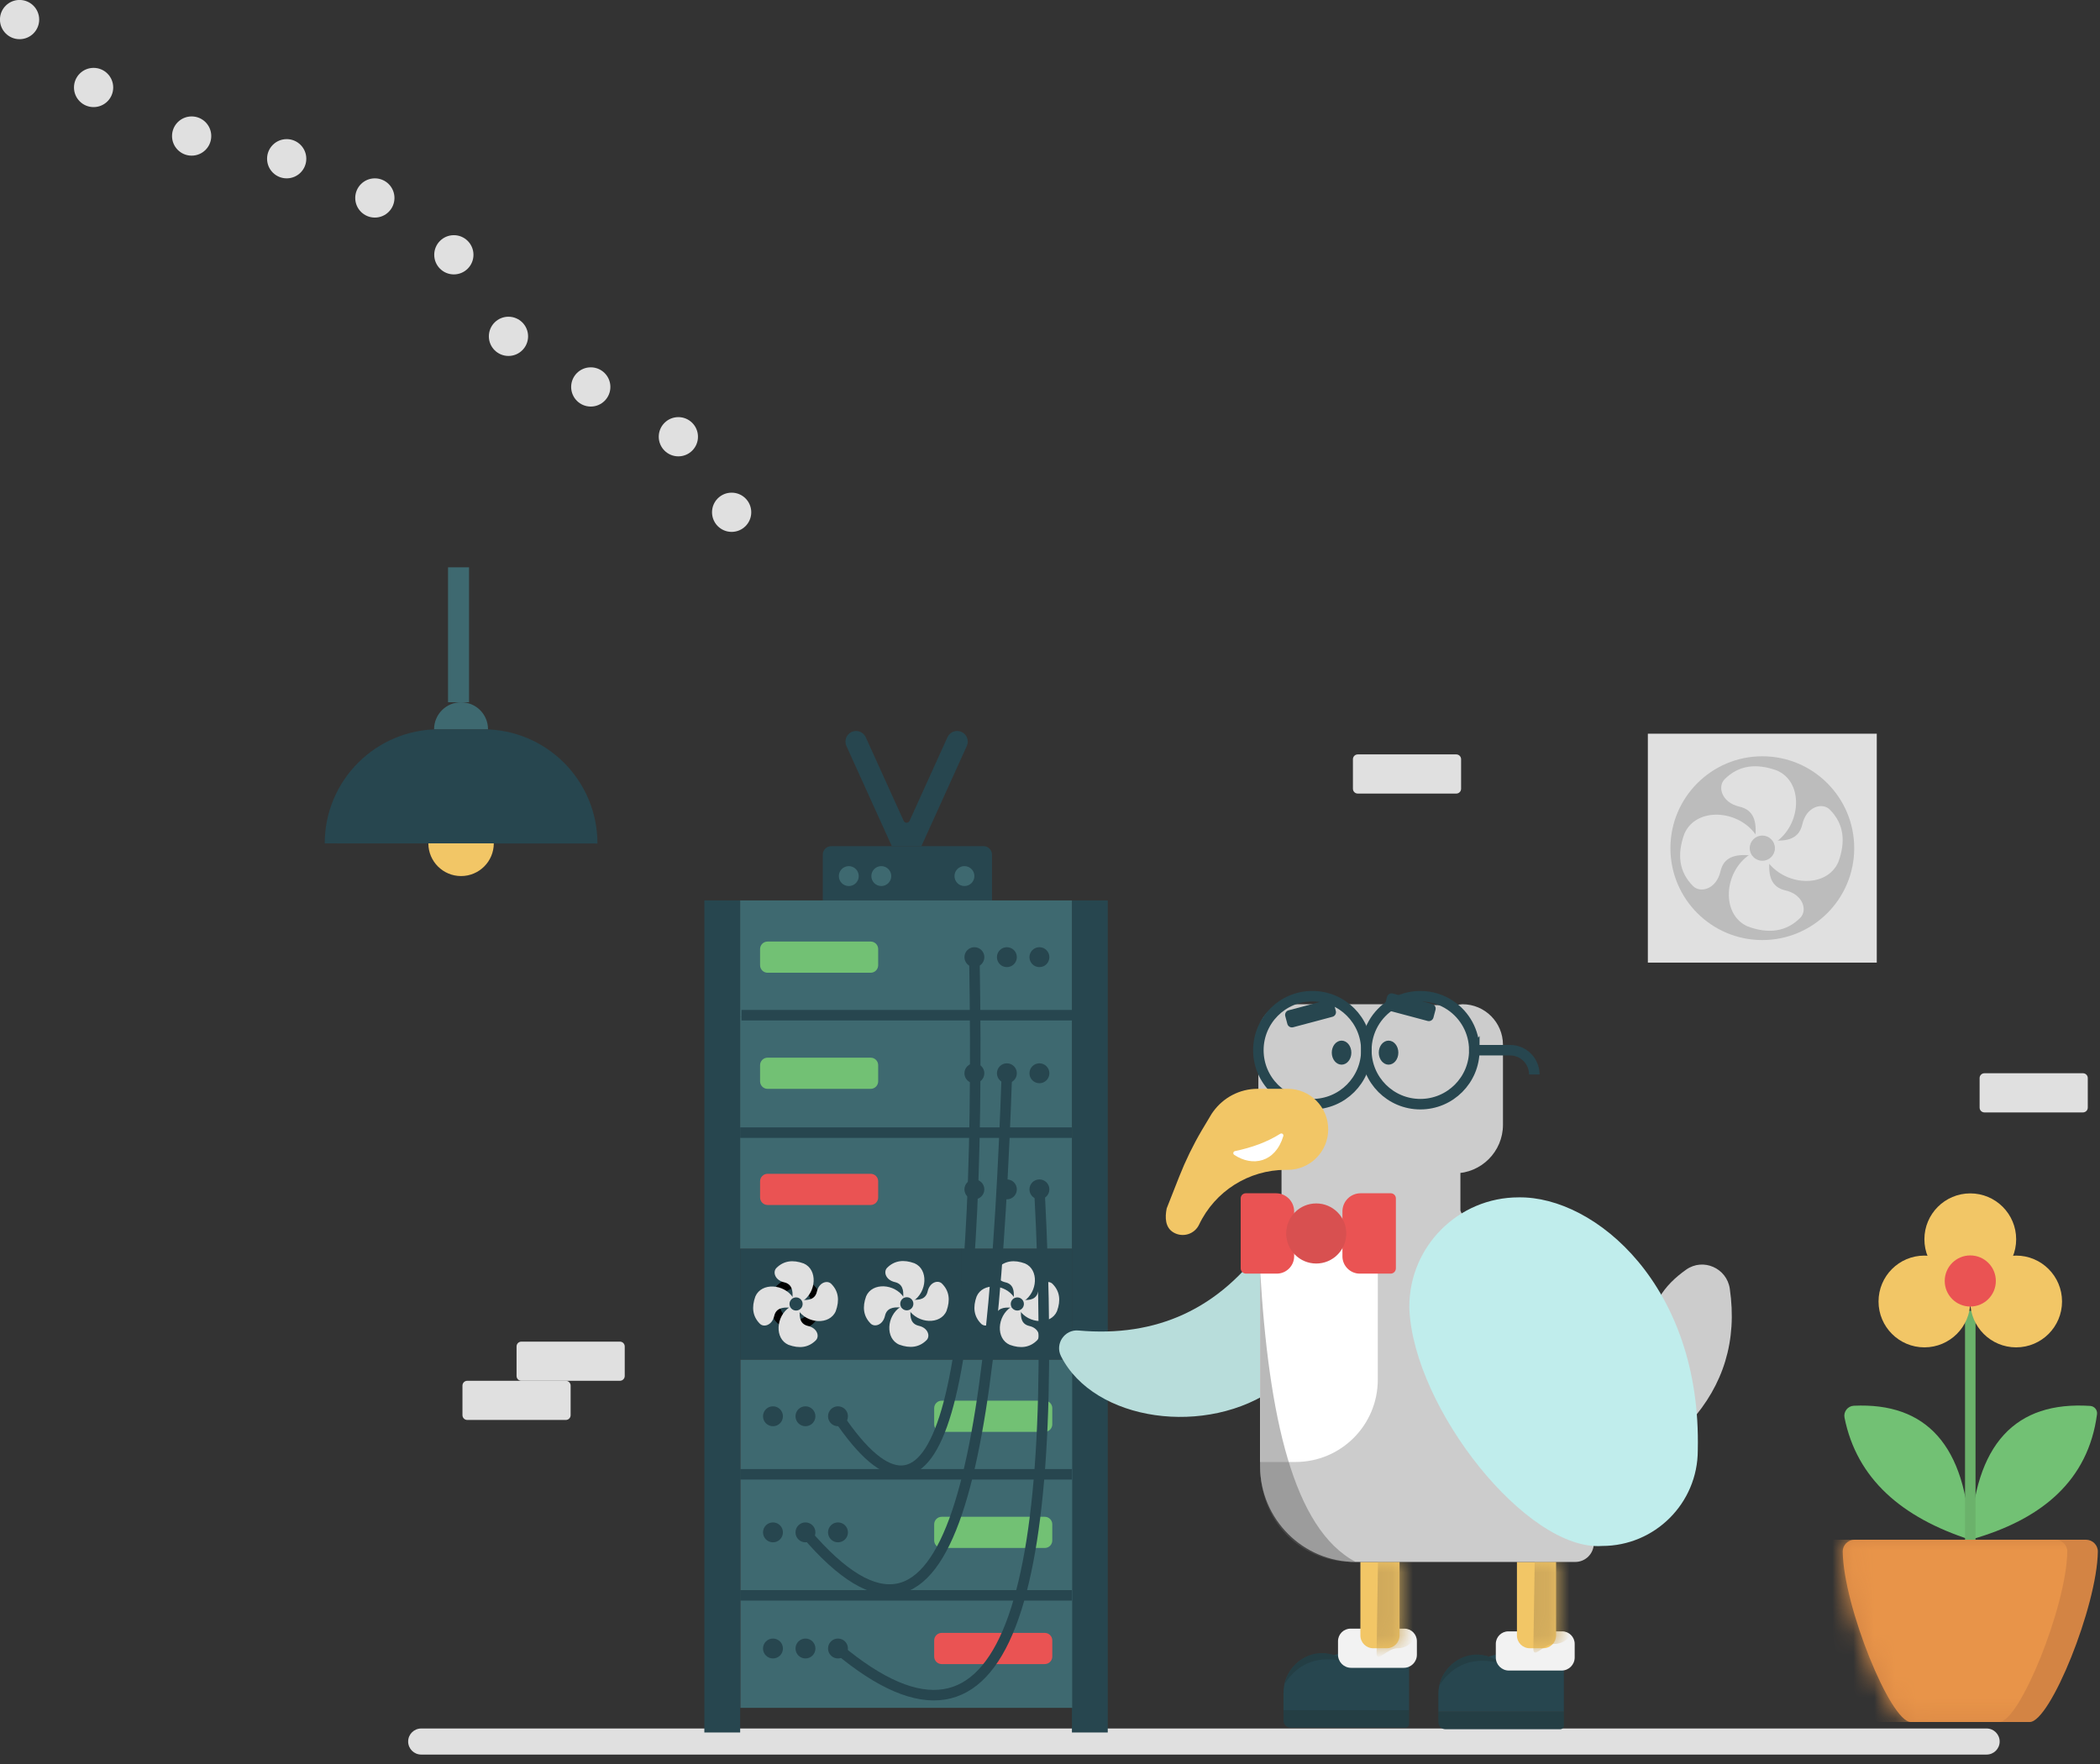 <svg height="84" viewBox="0 0 100 84" width="100" xmlns="http://www.w3.org/2000/svg" xmlns:xlink="http://www.w3.org/1999/xlink"><rect x="0" y="0" width="100" height="84" fill="#333333" stroke="none"/><mask id="a" fill="#fff"><path d="m11.584 0h-11.018c-.314 0-.571.256-.566.57.037 2.591 2.267 8.111 3.244 8.111h5.662c.977 0 3.207-5.52 3.244-8.111.004-.314-.252-.57-.566-.57z" fill="#fff" fill-rule="evenodd"/></mask><mask id="b" fill="#fff"><path d="m0 0v3.501c0 .336.272.609.609.609h.646c.336 0 .609-.273.609-.609v-3.501z" fill="#fff" fill-rule="evenodd"/></mask><mask id="c" fill="#fff"><path d="m0 0v3.501c0 .336.273.609.609.609h.646c.336 0 .609-.273.609-.609v-3.501z" fill="#fff" fill-rule="evenodd"/></mask><g fill="none" fill-rule="evenodd" transform="translate(-.001 -.001)"><path d="m8.057 2.583h-8.057v-2.183c0-.221.179-.4.4-.4h7.257c.221 0 .4.179.4.4z" fill="#27464f" fill-rule="nonzero" transform="translate(39.182 40.295)"/><path d="m0 0h10.901v10.901h-10.901z" fill="#e0e0e0" transform="matrix(-1 0 0 1 89.371 34.939)"/><g fill-rule="nonzero" transform="translate(79.129 35.613)"><path d="m4.376 0c-2.417 0-4.376 1.959-4.376 4.376 0 2.417 1.959 4.376 4.376 4.376 2.417 0 4.376-1.959 4.376-4.376 0-2.417-1.959-4.376-4.376-4.376" fill="#bcbcbc" transform="matrix(0 -1 -1 0 9.168 9.153)"/><g fill="#e0e0e0"><path d="m.586.008c1.5-.129 2.874 1.392 2.213 2.631-.551.897-1.277 1.336-2.213 1.227-.499-.058-.806-.783-.26-1.462.431-.537.233-1.055-.326-1.629" transform="matrix(.784 -.62 -.62 -.784 4.937 4.886)"/><path d="m.586.008c1.5-.129 2.874 1.392 2.212 2.631-.551.897-1.277 1.336-2.212 1.226-.499-.058-.806-.783-.26-1.461.431-.537.233-1.055-.326-1.63" transform="matrix(.62 .784 .784 -.62 4.61 4.876)"/><path d="m.586.008c1.5-.129 2.874 1.392 2.213 2.631-.551.897-1.277 1.336-2.213 1.227-.499-.058-.805-.783-.26-1.462.431-.537.233-1.055-.326-1.629" transform="matrix(-.784 .62 .62 .784 4.659 4.702)"/><path d="m.586.008c1.5-.129 2.874 1.392 2.212 2.631-.551.897-1.277 1.336-2.212 1.226-.499-.058-.806-.783-.26-1.461.431-.537.233-1.055-.326-1.63" transform="matrix(-.62 -.784 -.784 .62 4.886 4.644)"/></g><path d="m.6 0c-.332 0-.6.269-.6.6 0 .331.269.6.6.6s.6-.269.6-.6c0-.332-.269-.6-.6-.6" fill="#bcbcbc" transform="matrix(0 -1 -1 0 5.392 5.377)"/></g><path d="m75.165 1.243h-74.544c-.343 0-.621-.278-.621-.621 0-.343.278-.621.621-.621h74.544c.343 0 .621.278.621.621 0 .343-.278.621-.621.621z" fill="#e0e0e0" fill-rule="nonzero" transform="translate(19.437 82.309)"/><path d="m2.26 0c-2.436 1.753-2.989 5.15-1.236 7.585l1.236 1.717c1.753 2.436 5.15 2.989 7.586 1.236z" fill="#27464f" fill-rule="nonzero" transform="matrix(.584 .812 .812 -.584 14.144 38.327)"/><path d="m3.117 0c0 .861-.698 1.558-1.558 1.558-.861 0-1.558-.698-1.558-1.558" fill="#f2c666" fill-rule="nonzero" transform="translate(20.398 40.16)"/><path d="m0 1.284c0-.709.575-1.284 1.284-1.284.709 0 1.284.575 1.284 1.284" fill="#3e6970" fill-rule="nonzero" transform="translate(20.672 33.442)"/><path d="m0 0h1v6.425h-1z" fill="#3e6970" transform="matrix(-1 0 0 1 22.336 27.016)"/><path d="m33.541 42.878h1.706v39.622h-1.706z" fill="#27464f"/><path d="m51.045 42.878h1.706v39.622h-1.706z" fill="#27464f"/><path d="m4.922 1.864h-4.693c-.126 0-.229-.102-.229-.229v-1.407c0-.126.102-.229.229-.229h4.693c.126 0 .229.103.229.229v1.407c0 .126-.102.229-.229.229" fill="#e0e0e0" fill-rule="nonzero" transform="translate(24.599 63.889)"/><path d="m4.921 1.864h-4.693c-.126 0-.229-.102-.229-.229v-1.407c0-.126.102-.229.229-.229h4.693c.126 0 .229.103.229.229v1.407c0 .126-.102.229-.229.229" fill="#e0e0e0" fill-rule="nonzero" transform="translate(22.024 65.754)"/><path d="m4.922 1.864h-4.693c-.126 0-.229-.102-.229-.229v-1.407c0-.126.102-.229.229-.229h4.693c.126 0 .229.103.229.229v1.407c0 .126-.102.229-.229.229" fill="#e0e0e0" fill-rule="nonzero" transform="translate(64.426 35.926)"/><path d="m4.922 1.864h-4.693c-.126 0-.229-.102-.229-.229v-1.407c0-.126.102-.229.229-.229h4.693c.126 0 .229.102.229.229v1.407c0 .126-.102.229-.229.229" fill="#e0e0e0" fill-rule="nonzero" transform="translate(94.268 51.109)"/><path d="m0 0h15.798v5.529h-15.798z" fill="#3e6970" transform="matrix(-1 0 0 1 51.045 42.878)"/><path d="m5.266 1.485h-4.908c-.198 0-.358-.16-.358-.358v-.769c0-.198.16-.358.358-.358h4.908c.198 0 .358.16.358.358v.769c0 .198-.16.358-.358.358" fill="#72c174" fill-rule="nonzero" transform="translate(36.195 44.837)"/><path d="m.474 0c-.262 0-.474.212-.474.474s.212.474.474.474c.262 0 .474-.212.474-.474s-.212-.474-.474-.474" fill="#27464f" fill-rule="nonzero" transform="matrix(0 -1 -1 0 46.875 46.054)"/><path d="m.474 0c-.262 0-.474.212-.474.474 0 .262.212.474.474.474.262 0 .474-.212.474-.474 0-.262-.212-.474-.474-.474" fill="#27464f" fill-rule="nonzero" transform="matrix(0 -1 -1 0 48.422 46.054)"/><path d="m.474 0c-.262 0-.474.212-.474.474 0 .262.212.474.474.474s.474-.212.474-.474c0-.262-.212-.474-.474-.474" fill="#3e6970" fill-rule="nonzero" transform="matrix(0 -1 -1 0 40.894 42.194)"/><path d="m.474 0c-.262 0-.474.212-.474.474s.212.474.474.474.474-.212.474-.474-.212-.474-.474-.474" fill="#3e6970" fill-rule="nonzero" transform="matrix(0 -1 -1 0 42.442 42.193)"/><path d="m.474 0c-.262 0-.474.212-.474.474 0 .262.212.474.474.474.262 0 .474-.212.474-.474 0-.262-.212-.474-.474-.474" fill="#27464f" fill-rule="nonzero" transform="matrix(0 -1 -1 0 49.971 46.054)"/><path d="m.474 0c-.262 0-.474.212-.474.474 0 .262.212.474.474.474s.474-.212.474-.474c0-.262-.212-.474-.474-.474" fill="#3e6970" fill-rule="nonzero" transform="matrix(0 -1 -1 0 46.401 42.193)"/><path d="m0 0h15.798v5.529h-15.798z" fill="#3e6970" transform="matrix(-1 0 0 1 51.045 48.407)"/><path d="m5.266 1.485h-4.908c-.198 0-.358-.16-.358-.358v-.769c0-.198.16-.358.358-.358h4.908c.198 0 .358.16.358.358v.769c0 .198-.16.358-.358.358" fill="#72c174" fill-rule="nonzero" transform="translate(36.195 50.366)"/><path d="m.474 0c-.262 0-.474.212-.474.474s.212.474.474.474.474-.212.474-.474-.212-.474-.474-.474" fill="#27464f" fill-rule="nonzero" transform="matrix(0 -1 -1 0 46.874 51.583)"/><path d="m.474 0c-.262 0-.474.212-.474.474 0 .262.212.474.474.474s.474-.212.474-.474c0-.262-.212-.474-.474-.474" fill="#27464f" fill-rule="nonzero" transform="matrix(0 -1 -1 0 48.422 51.583)"/><path d="m.474 0c-.262 0-.474.212-.474.474 0 .262.212.474.474.474s.474-.212.474-.474c0-.262-.212-.474-.474-.474" fill="#27464f" fill-rule="nonzero" transform="matrix(0 -1 -1 0 49.971 51.583)"/><path d="m0 0h15.798v5.529h-15.798z" fill="#3e6970" transform="matrix(-1 0 0 1 51.045 53.936)"/><path d="m5.266 1.485h-4.908c-.198 0-.358-.16-.358-.358v-.769c0-.198.16-.358.358-.358h4.908c.198 0 .358.16.358.358v.769c0 .198-.16.358-.358.358" fill="#ea5353" fill-rule="nonzero" transform="translate(36.195 55.896)"/><path d="m.474 0c-.262 0-.474.212-.474.474s.212.474.474.474.474-.212.474-.474-.212-.474-.474-.474" fill="#27464f" fill-rule="nonzero" transform="matrix(0 -1 -1 0 46.874 57.112)"/><path d="m.474 0c-.262 0-.474.212-.474.474 0 .262.212.474.474.474s.474-.212.474-.474c0-.262-.212-.474-.474-.474" fill="#27464f" fill-rule="nonzero" transform="matrix(0 -1 -1 0 48.422 57.112)"/><path d="m.474 0c-.262 0-.474.212-.474.474 0 .262.212.474.474.474s.474-.212.474-.474c0-.262-.212-.474-.474-.474" fill="#27464f" fill-rule="nonzero" transform="matrix(0 -1 -1 0 49.971 57.112)"/><path d="m35.26 64.741h15.798v11.059h-15.798z" fill="#3e6970"/><path d="m.358 1.485h4.908c.198 0 .358-.16.358-.358v-.769c0-.198-.16-.358-.358-.358h-4.908c-.198 0-.358.16-.358.358v.769c0 .198.16.358.358.358" fill="#72c174" fill-rule="nonzero" transform="translate(44.486 66.699)"/><path d="m.474 0c.262 0 .474.212.474.474s-.212.474-.474.474-.474-.212-.474-.474.212-.474.474-.474" fill="#27464f" fill-rule="nonzero" transform="matrix(0 1 1 0 39.431 66.968)"/><path d="m.474 0c.262 0 .474.212.474.474s-.212.474-.474.474-.474-.212-.474-.474.212-.474.474-.474" fill="#27464f" fill-rule="nonzero" transform="matrix(0 1 1 0 37.882 66.968)"/><path d="m.474 0c.262 0 .474.212.474.474 0 .262-.212.474-.474.474s-.474-.212-.474-.474c0-.262.212-.474.474-.474" fill="#27464f" fill-rule="nonzero" transform="matrix(0 1 1 0 36.335 66.968)"/><path d="m.358 1.485h4.908c.198 0 .358-.16.358-.358v-.769c0-.198-.16-.358-.358-.358h-4.908c-.198 0-.358.16-.358.358v.769c0 .198.16.358.358.358" fill="#72c174" fill-rule="nonzero" transform="translate(44.486 72.229)"/><path d="m.474 0c.262 0 .474.212.474.474s-.212.474-.474.474-.474-.212-.474-.474.212-.474.474-.474" fill="#27464f" fill-rule="nonzero" transform="matrix(0 1 1 0 39.431 72.497)"/><path d="m.474 0c.262 0 .474.212.474.474s-.212.474-.474.474-.474-.212-.474-.474.212-.474.474-.474" fill="#27464f" fill-rule="nonzero" transform="matrix(0 1 1 0 37.882 72.497)"/><path d="m.474 0c.262 0 .474.212.474.474 0 .262-.212.474-.474.474s-.474-.212-.474-.474c0-.262.212-.474.474-.474" fill="#27464f" fill-rule="nonzero" transform="matrix(0 1 1 0 36.335 72.497)"/><path d="m35.26 75.798h15.798v5.529h-15.798z" fill="#3e6970"/><path d="m.358 1.485h4.908c.198 0 .358-.16.358-.358v-.769c0-.198-.16-.358-.358-.358h-4.908c-.198 0-.358.16-.358.358v.769c0 .198.16.358.358.358" fill="#ea5353" fill-rule="nonzero" transform="translate(44.486 77.758)"/><path d="m.474 0c.262 0 .474.212.474.474s-.212.474-.474.474c-.262 0-.474-.212-.474-.474s.212-.474.474-.474" fill="#27464f" fill-rule="nonzero" transform="matrix(0 1 1 0 39.431 78.027)"/><path d="m.474 0c.262 0 .474.212.474.474s-.212.474-.474.474c-.262 0-.474-.212-.474-.474s.212-.474.474-.474" fill="#27464f" fill-rule="nonzero" transform="matrix(0 1 1 0 37.883 78.027)"/><path d="m.474 0c.262 0 .474.212.474.474 0 .262-.212.474-.474.474-.262 0-.474-.212-.474-.474 0-.262.212-.474.474-.474" fill="#27464f" fill-rule="nonzero" transform="matrix(0 1 1 0 36.335 78.027)"/><path d="m0 0h5.275v5.275h-5.275z" fill="#27464f" transform="matrix(-1 0 0 1 40.523 59.467)"/><path d="m0 0h5.275v5.275h-5.275z" fill="#27464f" transform="matrix(-1 0 0 1 45.796 59.467)"/><path d="m0 0h5.275v5.275h-5.275z" fill="#27464f" transform="matrix(-1 0 0 1 51.045 59.467)"/><path d="m.319 0c-.176 0-.319.143-.319.319s.143.319.319.319.319-.143.319-.319-.143-.319-.319-.319" fill="#fff" fill-rule="nonzero" transform="matrix(0 -1 -1 0 38.203 62.421)"/><circle cx=".319" cy=".319" r="1" stroke="#000" stroke-width=".5" transform="matrix(0 -1 -1 0 38.203 62.421)"/><g fill-rule="nonzero" transform="translate(35.407 59.602)"><g fill="#e0e0e0"><path d="m.306.004c.783-.067 1.5.727 1.155 1.373-.288.468-.667.697-1.155.64-.26-.03-.42-.408-.136-.762.225-.281.121-.551-.17-.85" transform="matrix(.784 -.62 -.62 -.784 2.577 2.55)"/><path d="m.306.004c.782-.067 1.5.727 1.155 1.373-.288.468-.667.697-1.155.64-.26-.03-.42-.408-.136-.763.225-.28.121-.551-.17-.85" transform="matrix(.62 .784 .784 -.62 2.406 2.545)"/><path d="m.306.004c.782-.067 1.5.726 1.155 1.373-.288.468-.667.697-1.155.64-.261-.03-.42-.408-.136-.763.225-.281.122-.551-.17-.85" transform="matrix(-.784 .62 .62 .784 2.432 2.453)"/><path d="m.306.004c.783-.067 1.5.727 1.155 1.373-.288.468-.667.697-1.155.64-.26-.03-.42-.409-.135-.763.225-.28.121-.551-.17-.85" transform="matrix(-.62 -.784 -.784 .62 2.55 2.424)"/></g><path d="m.313 0c-.173 0-.313.14-.313.313 0 .173.14.313.313.313s.313-.14.313-.313c0-.173-.14-.313-.313-.313" fill="#27464f" transform="matrix(0 -1 -1 0 2.815 2.806)"/></g><g fill-rule="nonzero" transform="translate(40.682 59.592)"><g fill="#e0e0e0"><path d="m.306.004c.783-.067 1.5.727 1.155 1.373-.288.468-.667.697-1.155.64-.26-.03-.42-.408-.136-.762.225-.281.121-.551-.17-.85" transform="matrix(.784 -.62 -.62 -.784 2.575 2.55)"/><path d="m.306.004c.782-.067 1.5.727 1.155 1.373-.288.468-.667.697-1.155.64-.26-.03-.42-.408-.136-.763.225-.28.121-.551-.17-.85" transform="matrix(.62 .784 .784 -.62 2.405 2.545)"/><path d="m.306.004c.783-.067 1.5.727 1.155 1.373-.288.468-.667.697-1.155.64-.261-.03-.42-.408-.136-.762.225-.281.122-.551-.17-.85" transform="matrix(-.784 .62 .62 .784 2.43 2.454)"/><path d="m.306.004c.783-.067 1.5.727 1.155 1.373-.288.468-.667.697-1.155.64-.26-.03-.42-.409-.135-.763.225-.28.121-.551-.17-.85" transform="matrix(-.62 -.784 -.784 .62 2.55 2.425)"/></g><path d="m.313 0c-.173 0-.313.14-.313.313 0 .173.14.313.313.313s.313-.14.313-.313c0-.173-.14-.313-.313-.313" fill="#27464f" transform="matrix(0 -1 -1 0 2.813 2.807)"/></g><g fill-rule="nonzero" transform="translate(45.943 59.602)"><g fill="#e0e0e0"><path d="m.306.004c.782-.067 1.5.727 1.155 1.373-.288.468-.667.697-1.155.64-.261-.03-.421-.408-.136-.763.225-.28.121-.551-.17-.85" transform="matrix(.784 -.62 -.62 -.784 2.577 2.55)"/><path d="m.306.004c.782-.067 1.5.727 1.154 1.373-.287.468-.666.697-1.154.64-.261-.03-.421-.408-.136-.763.225-.28.121-.551-.17-.85" transform="matrix(.62 .784 .784 -.62 2.406 2.545)"/><path d="m.306.004c.782-.067 1.5.726 1.154 1.373-.287.468-.666.697-1.154.64-.261-.03-.42-.408-.136-.763.225-.281.121-.551-.17-.85" transform="matrix(-.784 .62 .62 .784 2.432 2.453)"/><path d="m.306.004c.783-.067 1.5.727 1.155 1.373-.288.468-.667.697-1.155.64-.26-.03-.42-.409-.136-.763.225-.28.122-.551-.17-.85" transform="matrix(-.62 -.784 -.784 .62 2.55 2.424)"/></g><path d="m.313 0c-.173 0-.313.14-.313.313s.14.313.313.313.313-.14.313-.313-.14-.313-.313-.313" fill="#27464f" transform="matrix(0 -1 -1 0 2.815 2.806)"/></g><path d="m3.616 5.487 2.163-4.772c.115-.254.003-.554-.252-.669-.254-.115-.554-.003-.669.252l-1.805 3.982c-.055.121-.227.121-.282 0l-1.805-3.982c-.115-.254-.415-.367-.669-.252-.254.115-.367.415-.252.669l2.163 4.772" fill="#27464f" fill-rule="nonzero" transform="translate(40.261 34.808)"/><path d="m0 1.562c.302-.514.742-.946 1.276-1.322.81-.569 1.932-.071 2.075.908.362 2.484-.304 4.592-1.893 6.361" fill="#ccc" fill-rule="nonzero" transform="translate(79.021 60.218)"/><path d="m0 0c20.373 6.442 28.255 6.583 22.807 0" stroke="#27464f" stroke-width=".5" transform="matrix(-.285 .959 .959 .285 46.4 45.579)"/><path d="m0 0c16.968 6.755 28.677 9.856 23.875 0" stroke="#27464f" stroke-width=".5" transform="matrix(-.402 .916 .916 .402 47.949 51.108)"/><path d="m0 0c17.335 8.719 26.841 10.159 23.874 0" stroke="#27464f" stroke-width=".5" transform="matrix(-.402 .916 .916 .402 49.497 56.638)"/><g fill-rule="nonzero"><path d="m9.886 0c-2.244 3.204-5.259 4.542-8.965 4.209-.656-.059-1.126.633-.83 1.221 1.573 3.122 6.966 3.873 10.254 1.489" fill="#b8dddb" transform="translate(50.433 59.149)"/><path d="m.934 0c-.516 0-.934.418-.934.934 0 .516.418.934.934.934.516 0 .934-.418.934-.934 0-.516-.418-.934-.934-.934" fill="#e0e0e0" transform="matrix(0 -1 -1 0 5.392 5.101)"/><path d="m.934 0c-.516 0-.934.418-.934.934 0 .516.418.934.934.934.516 0 .934-.418.934-.934 0-.516-.418-.934-.934-.934" fill="#e0e0e0" transform="matrix(0 -1 -1 0 1.867 1.867)"/><path d="m.934 0c-.516 0-.934.418-.934.934s.418.934.934.934.934-.418.934-.934-.418-.934-.934-.934" fill="#e0e0e0" transform="matrix(0 -1 -1 0 10.061 7.413)"/><path d="m.934 0c-.516 0-.934.418-.934.934 0 .516.418.934.934.934s.934-.418.934-.934c0-.516-.418-.934-.934-.934" fill="#e0e0e0" transform="matrix(0 -1 -1 0 25.148 16.951)"/><path d="m.934 0c-.516 0-.934.418-.934.934s.418.934.934.934c.516 0 .934-.418.934-.934s-.418-.934-.934-.934" fill="#e0e0e0" transform="matrix(0 -1 -1 0 33.238 21.732)"/><path d="m.934 0c-.516 0-.934.418-.934.934 0 .516.418.934.934.934.516 0 .934-.418.934-.934 0-.516-.418-.934-.934-.934" fill="#e0e0e0" transform="matrix(0 -1 -1 0 14.587 8.494)"/><path d="m.934 0c-.516 0-.934.418-.934.934s.418.934.934.934c.516 0 .934-.418.934-.934s-.418-.934-.934-.934" fill="#e0e0e0" transform="matrix(0 -1 -1 0 22.547 13.068)"/><path d="m.934 0c-.516 0-.934.418-.934.934 0 .516.418.934.934.934s.934-.418.934-.934c0-.516-.418-.934-.934-.934" fill="#e0e0e0" transform="matrix(0 -1 -1 0 29.067 19.361)"/><path d="m.934 0c-.516 0-.934.418-.934.934 0 .516.418.934.934.934.516 0 .934-.418.934-.934 0-.516-.418-.934-.934-.934" fill="#e0e0e0" transform="matrix(0 -1 -1 0 35.775 25.329)"/><path d="m.934 0c-.516 0-.934.418-.934.934 0 .516.418.934.934.934s.934-.418.934-.934c0-.516-.418-.934-.934-.934" fill="#e0e0e0" transform="matrix(0 -1 -1 0 18.785 10.362)"/><path d="m12.15.57c.004-.314-.252-.57-.566-.57h-11.018c-.314 0-.571.255-.566.57.037 2.591 2.267 8.111 3.244 8.111h5.661c.977 0 3.207-5.52 3.244-8.111" fill="#d38444" transform="translate(87.749 73.321)"/><path d="m10.695.57c.004-.314-.252-.57-.566-.57h-11.018c-.314 0-.57.255-.566.57.037 2.591 2.267 8.111 3.244 8.111h5.661c.977 0 3.207-5.52 3.244-8.111" fill="#e89449" mask="url(#a)" transform="translate(87.749 73.321)"/><path d="m5.998 6.39c-3.252-1.05-5.406-2.897-5.989-5.815-.056-.283.156-.553.443-.566 3.428-.159 5.357 1.852 5.545 6.381" fill="#72c174" transform="translate(87.826 66.932)"/><path d="m0 6.39c3.425-.957 5.618-2.832 6.035-5.975.027-.203-.123-.383-.327-.397-3.53-.23-5.517 1.772-5.708 6.372" fill="#72c174" transform="translate(93.824 66.931)"/><path d="m3.528 1.454c-.302-.617-.936-1.043-1.67-1.043-1.026 0-1.858.832-1.858 1.858v.839h5.979v-3.108l-3.074.332-.509.158" fill="#27464f" transform="translate(61.12 78.332)"/><path d="m.337.834h5.467c.097 0 .176-.079.176-.176v-.659h-5.979v.497c0 .186.151.337.337.337" fill="#243e44" transform="translate(61.12 81.44)"/><path d="m2.97.427c-1.256-.951-2.678-.188-2.97 1.039.666-1.013 1.637-1.398 2.97-1.039" fill="#243e44" transform="translate(61.167 78.721)"/><path d="m3.528 1.454c-.302-.617-.936-1.043-1.67-1.043-1.026 0-1.858.832-1.858 1.858v.839h5.979v-3.108l-3.074.333-.509.158" fill="#27464f" transform="translate(68.493 78.403)"/><path d="m.337.834h5.467c.097 0 .176-.079.176-.175v-.659h-5.979v.497c0 .186.151.337.337.337" fill="#243e44" transform="translate(68.493 81.511)"/><path d="m2.97.427c-1.256-.951-2.678-.188-2.97 1.039.666-1.013 1.637-1.398 2.97-1.039" fill="#243e44" transform="translate(68.54 78.792)"/><path d="m3.133 1.866h-2.51c-.344 0-.623-.279-.623-.623v-.647c0-.329.267-.596.596-.596h2.564c.329 0 .596.267.596.596v.647c0 .344-.279.623-.623.623" fill="#f2f2f2" transform="translate(63.716 77.555)"/><path d="m3.133 1.866h-2.51c-.344 0-.623-.279-.623-.623v-.647c0-.329.267-.596.596-.596h2.564c.329 0 .596.267.596.596v.647c0 .344-.279.623-.623.623" fill="#f2f2f2" transform="translate(71.23 77.685)"/><path d="m1.255 4.11h-.646c-.336 0-.609-.273-.609-.609v-3.501h1.864v3.501c0 .336-.272.609-.609.609" fill="#f2c666" transform="translate(64.782 74.379)"/><path d="m1.771 4.11c-.515 0-.999.746-.999.232l.067-4.342h1.864v3.178c0 .515-.417.932-.932.932" fill="#cea85b" mask="url(#b)" transform="translate(64.781 74.379)"/><path d="m1.255 4.11h-.646c-.336 0-.609-.273-.609-.609v-3.501h1.864v3.501c0 .336-.272.609-.609.609" fill="#f2c666" transform="translate(72.236 74.379)"/><path d="m1.781 3.903h-0c-.515 0-.999.746-.999.232l.068-4.342h1.864v3.178c0 .515-.417.932-.932.932" fill="#cea85b" mask="url(#c)" transform="translate(72.236 74.379)"/><path d="m6.539 8.053h2.795c1.277 0 2.313-1.036 2.313-2.313v-3.81c0-1.066-.864-1.93-1.93-1.93l-.568.056-2.787-.056h-4.946c-.782 0-1.417.634-1.417 1.417v6.384h1.103v1.829l-1.019 3.044v9.333c0 2.513 2.037 4.55 4.55 4.55h10.457c.487 0 .882-.395.882-.882l-6.352-15.853v-1.786" fill="#ccc" transform="translate(59.924 47.822)"/></g><circle cx="2.571" cy="2.571" r="2.571" stroke="#27464f" stroke-width=".5" transform="matrix(0 -1 -1 0 65.065 52.581)"/><path d="m5.142 2.571c0 1.42-1.151 2.571-2.571 2.571-1.42 0-2.571-1.151-2.571-2.571 0-.925.488-1.736 1.221-2.188.392-.242.855-.382 1.35-.382.533 0 1.027.162 1.437.439.684.462 1.133 1.244 1.133 2.132z" stroke="#27464f" stroke-width=".5" transform="translate(65.065 47.439)"/><path d="m0 11.007h1.686c2.164 0 3.917-1.754 3.917-3.918l.002-7.09-5.604 1.169z" fill="#fff" fill-rule="nonzero" transform="translate(60.007 58.612)"/><path d="m0 5.209c0-2.876 2.332-5.208 5.208-5.208 3.656-.055 8.711 4.237 8.528 12.046 0 2.515-2.039 4.554-4.554 4.554-3.566.263-8.957-6.526-9.18-11.271z" fill="#c0edec" fill-rule="nonzero" transform="translate(67.112 57.017)"/><path d="m5.804 0h-1.431c-.867 0-1.634.425-2.109 1.075l-.078.11c-.054.083-.256.422-.472.789-.414.704-.772 1.439-1.072 2.198l-.6 1.522c-.09.44-.069.912.318 1.143.444.265 1.008.087 1.224-.369.757-1.593 2.364-2.609 4.128-2.609h.091c1.066 0 1.93-.864 1.93-1.93 0-1.066-.864-1.93-1.93-1.93" fill="#f2c666" fill-rule="nonzero" transform="translate(55.516 51.849)"/><path d="m0 0h1.701c.639 0 1.156.518 1.156 1.156" stroke="#27464f" stroke-width=".5" transform="translate(70.207 50.01)"/><path d="m.149.015c.891.547 1.15 1.628.161 2.498-.069.06-.173.003-.161-.087.101-.743.032-1.515-.147-2.307-.019-.085.072-.15.147-.104" fill="#fff" fill-rule="nonzero" transform="matrix(.416 .909 .909 -.416 58.698 54.864)"/><path d="m.572 0c-.316 0-.572.208-.572.466 0 .257.256.466.572.466.316 0 .572-.209.572-.466 0-.257-.256-.466-.572-.466" fill="#27464f" fill-rule="nonzero" transform="matrix(0 -1 -1 0 64.351 50.699)"/><path d="m.572 0c-.316 0-.572.208-.572.466 0 .257.256.466.572.466.316 0 .572-.209.572-.466 0-.257-.256-.466-.572-.466" fill="#27464f" fill-rule="nonzero" transform="matrix(0 -1 -1 0 66.589 50.699)"/><path d="m2.041 1.315-1.873-.499c-.12-.032-.192-.156-.16-.276l.099-.372c.032-.12.156-.192.276-.16l1.873.499c.12.032.192.156.16.276l-.099.372c-.032.12-.156.192-.276.16" fill="#27464f" fill-rule="nonzero" transform="translate(65.943 47.303)"/><path d="m2.256.815-1.873.499c-.12.032-.244-.04-.276-.16l-.099-.372c-.032-.12.039-.244.16-.276l1.873-.499c.12-.032.244.04.276.16l.099.372c.032.12-.039.244-.16.276" fill="#27464f" fill-rule="nonzero" transform="translate(61.196 47.604)"/><path d="m.826 3.827h1.467c.139 0 .252-.113.252-.253v-3.331c0-.134-.109-.243-.243-.243h-1.437c-.478 0-.865.388-.865.866v2.135c0 .454.372.826.826.826" fill="#ea5353" fill-rule="nonzero" transform="translate(63.926 56.823)"/><path d="m1.719 3.827h-1.467c-.139 0-.253-.113-.253-.253v-3.331c0-.134.109-.243.243-.243h1.437c.478 0 .865.388.865.866v2.135c0 .454-.372.826-.826.826" fill="#ea5353" fill-rule="nonzero" transform="translate(59.083 56.823)"/><path d="m0 0v9.333c0 2.85 2.165 4.642 4.55 4.55-2.974-1.573-4.143-6.93-4.55-13.883" fill="#606060" fill-rule="nonzero" opacity=".44" transform="translate(60.007 60.495)"/><path d="m1.431 0c-.79 0-1.431.641-1.431 1.431 0 .79.641 1.431 1.431 1.431.79 0 1.431-.64 1.431-1.431 0-.79-.64-1.431-1.431-1.431" fill="#d85050" fill-rule="nonzero" transform="matrix(0 -1 -1 0 64.11 60.169)"/><path d="m35.247 53.936h15.798" stroke="#27464f" stroke-width=".5"/><path d="m35.31 48.344h15.798" stroke="#27464f" stroke-width=".5"/><path d="m35.247 70.206h15.798" stroke="#27464f" stroke-width=".5"/><path d="m35.247 75.97h15.798" stroke="#27464f" stroke-width=".5"/><path d="m0 .069h10.899" stroke="#6bb26b" stroke-width=".5" transform="matrix(0 -1 -1 0 93.893 73.321)"/><path d="m2.185 0c-1.207 0-2.185.978-2.185 2.185 0 1.207.978 2.185 2.185 2.185 1.207 0 2.185-.978 2.185-2.185 0-1.206-.978-2.185-2.185-2.185" fill="#f2c666" fill-rule="nonzero" transform="matrix(0 -1 -1 0 93.825 64.161)"/><path d="m2.184 0c-1.207 0-2.184.978-2.184 2.185 0 1.207.978 2.185 2.184 2.185s2.185-.978 2.185-2.185c0-1.206-.978-2.185-2.185-2.185" fill="#f2c666" fill-rule="nonzero" transform="matrix(0 -1 -1 0 96.009 61.198)"/><path d="m2.185 0c-1.207 0-2.185.978-2.185 2.185 0 1.207.978 2.185 2.185 2.185 1.207 0 2.185-.978 2.185-2.185 0-1.206-.978-2.185-2.185-2.185" fill="#f2c666" fill-rule="nonzero" transform="matrix(0 -1 -1 0 98.193 64.161)"/><path d="m1.217 0c-.672 0-1.217.545-1.217 1.217s.545 1.217 1.217 1.217c.672 0 1.217-.545 1.217-1.217s-.545-1.217-1.217-1.217" fill="#ea5353" fill-rule="nonzero" transform="matrix(0 -1 -1 0 95.041 62.217)"/></g></svg>